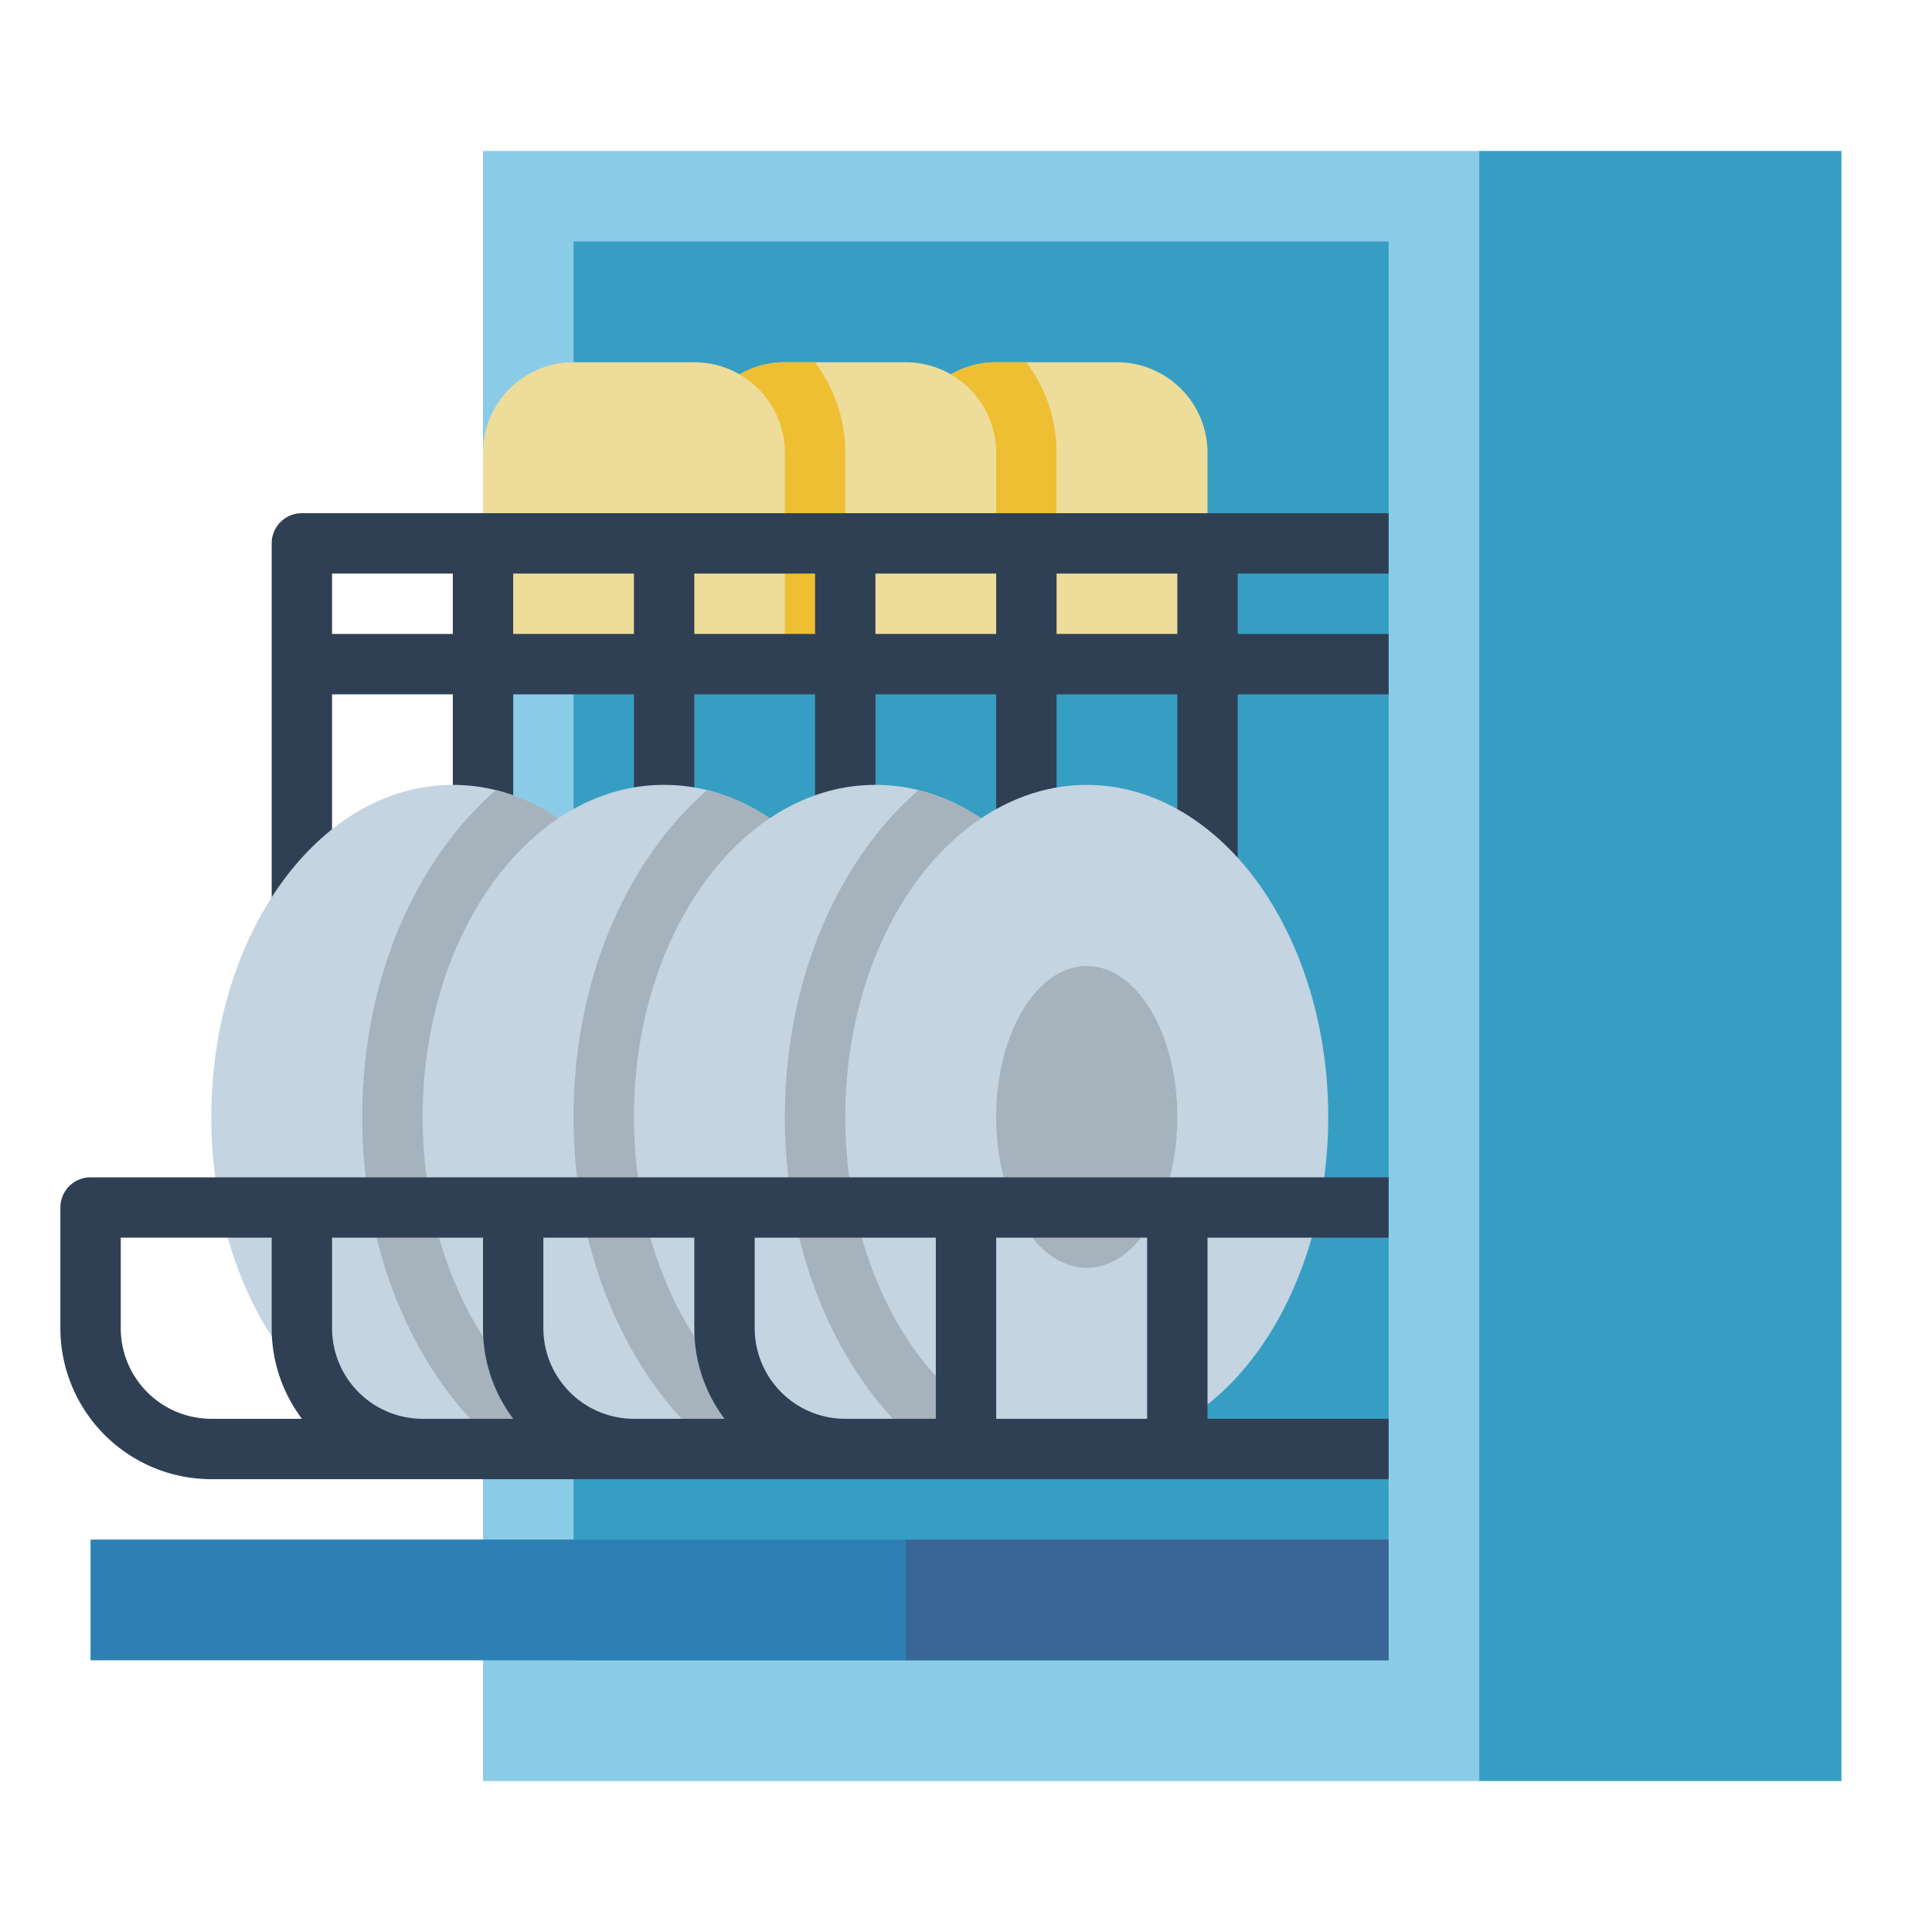 <svg height="512" viewBox="0 0 512 512" width="512" xmlns="http://www.w3.org/2000/svg"><g id="Flat"><path d="m128 40h264v432h-264z" fill="#8acce7"/><path d="m392 40h96v432h-96z" fill="#379ec3"/><path d="m152 64h216v376h-216z" fill="#379ec3"/><path d="m240 408h128v32h-128z" fill="#396795"/><path d="m24 408h216v32h-216z" fill="#2d80b3"/><path d="m320 120v56h-80v-56a24.006 24.006 0 0 1 24-24h32a24.006 24.006 0 0 1 24 24z" fill="#eedc9a"/><path d="m280 120v56h-40v-56a24.006 24.006 0 0 1 24-24h7.98a39.743 39.743 0 0 1 8.02 24z" fill="#eebe33"/><path d="m264 120v56h-80v-56a24.006 24.006 0 0 1 24-24h32a24.006 24.006 0 0 1 24 24z" fill="#eedc9a"/><path d="m224 120v56h-40v-56a24.006 24.006 0 0 1 24-24h7.98a39.743 39.743 0 0 1 8.02 24z" fill="#eebe33"/><path d="m152 96h32a24 24 0 0 1 24 24v56a0 0 0 0 1 0 0h-80a0 0 0 0 1 0 0v-56a24 24 0 0 1 24-24z" fill="#eedc9a"/><path d="m368 152v-16h-288a8 8 0 0 0 -8 8v112h16v-72h32v40h16v-40h32v40h16v-40h32v40h16v-40h32v40h16v-40h32v56h16v-56h40v-16h-40v-16zm-280 16v-16h32v16zm48 0v-16h32v16zm48 0v-16h32v16zm48 0v-16h32v16zm80 0h-32v-16h32z" fill="#2f4054"/><path d="m184 296c0 43.25-22.68 79.21-52.59 86.61a47.646 47.646 0 0 1 -11.41 1.39c-35.35 0-64-39.4-64-88s28.65-88 64-88a47.646 47.646 0 0 1 11.41 1.39c29.91 7.4 52.59 43.36 52.59 86.61z" fill="#c4d4e0"/><path d="m184 296c0 43.25-22.68 79.21-52.59 86.61a89.78 89.78 0 0 1 -13.6-14.97c-14.07-19.34-21.81-44.78-21.81-71.64s7.74-52.3 21.81-71.64a89.78 89.78 0 0 1 13.6-14.97c29.91 7.4 52.59 43.36 52.59 86.61z" fill="#a6b2bc"/><path d="m240 296c0 43.25-22.68 79.21-52.59 86.61a47.646 47.646 0 0 1 -11.41 1.39c-35.35 0-64-39.4-64-88s28.65-88 64-88a47.646 47.646 0 0 1 11.41 1.39c29.91 7.4 52.59 43.36 52.59 86.61z" fill="#c4d4e0"/><path d="m240 296c0 43.25-22.68 79.21-52.59 86.61a89.78 89.78 0 0 1 -13.6-14.97c-14.07-19.34-21.81-44.78-21.81-71.64s7.74-52.3 21.81-71.64a89.78 89.78 0 0 1 13.6-14.97c29.91 7.4 52.59 43.36 52.59 86.61z" fill="#a6b2bc"/><path d="m296 296c0 43.25-22.68 79.21-52.59 86.61a47.646 47.646 0 0 1 -11.41 1.39c-35.35 0-64-39.4-64-88s28.65-88 64-88a47.646 47.646 0 0 1 11.41 1.39c29.91 7.4 52.59 43.36 52.59 86.61z" fill="#c4d4e0"/><path d="m296 296c0 43.25-22.68 79.21-52.59 86.61a89.78 89.78 0 0 1 -13.6-14.97c-14.07-19.34-21.81-44.78-21.81-71.64s7.74-52.3 21.81-71.64a89.78 89.78 0 0 1 13.6-14.97c29.91 7.4 52.59 43.36 52.59 86.61z" fill="#a6b2bc"/><ellipse cx="288" cy="296" fill="#c4d4e0" rx="64" ry="88"/><ellipse cx="288" cy="296" fill="#a6b2bc" rx="24" ry="40"/><path d="m368 328v-16h-344a8 8 0 0 0 -8 8v32a40.046 40.046 0 0 0 40 40h312v-16h-48v-48zm-336 24v-24h40v24a39.79 39.79 0 0 0 8.022 24h-24.022a24.027 24.027 0 0 1 -24-24zm56 0v-24h40v24a39.79 39.79 0 0 0 8.022 24h-24.022a24.027 24.027 0 0 1 -24-24zm56 0v-24h40v24a39.79 39.79 0 0 0 8.022 24h-24.022a24.027 24.027 0 0 1 -24-24zm56 0v-24h48v48h-24a24.027 24.027 0 0 1 -24-24zm104 24h-40v-48h40z" fill="#2f4054"/></g></svg>
